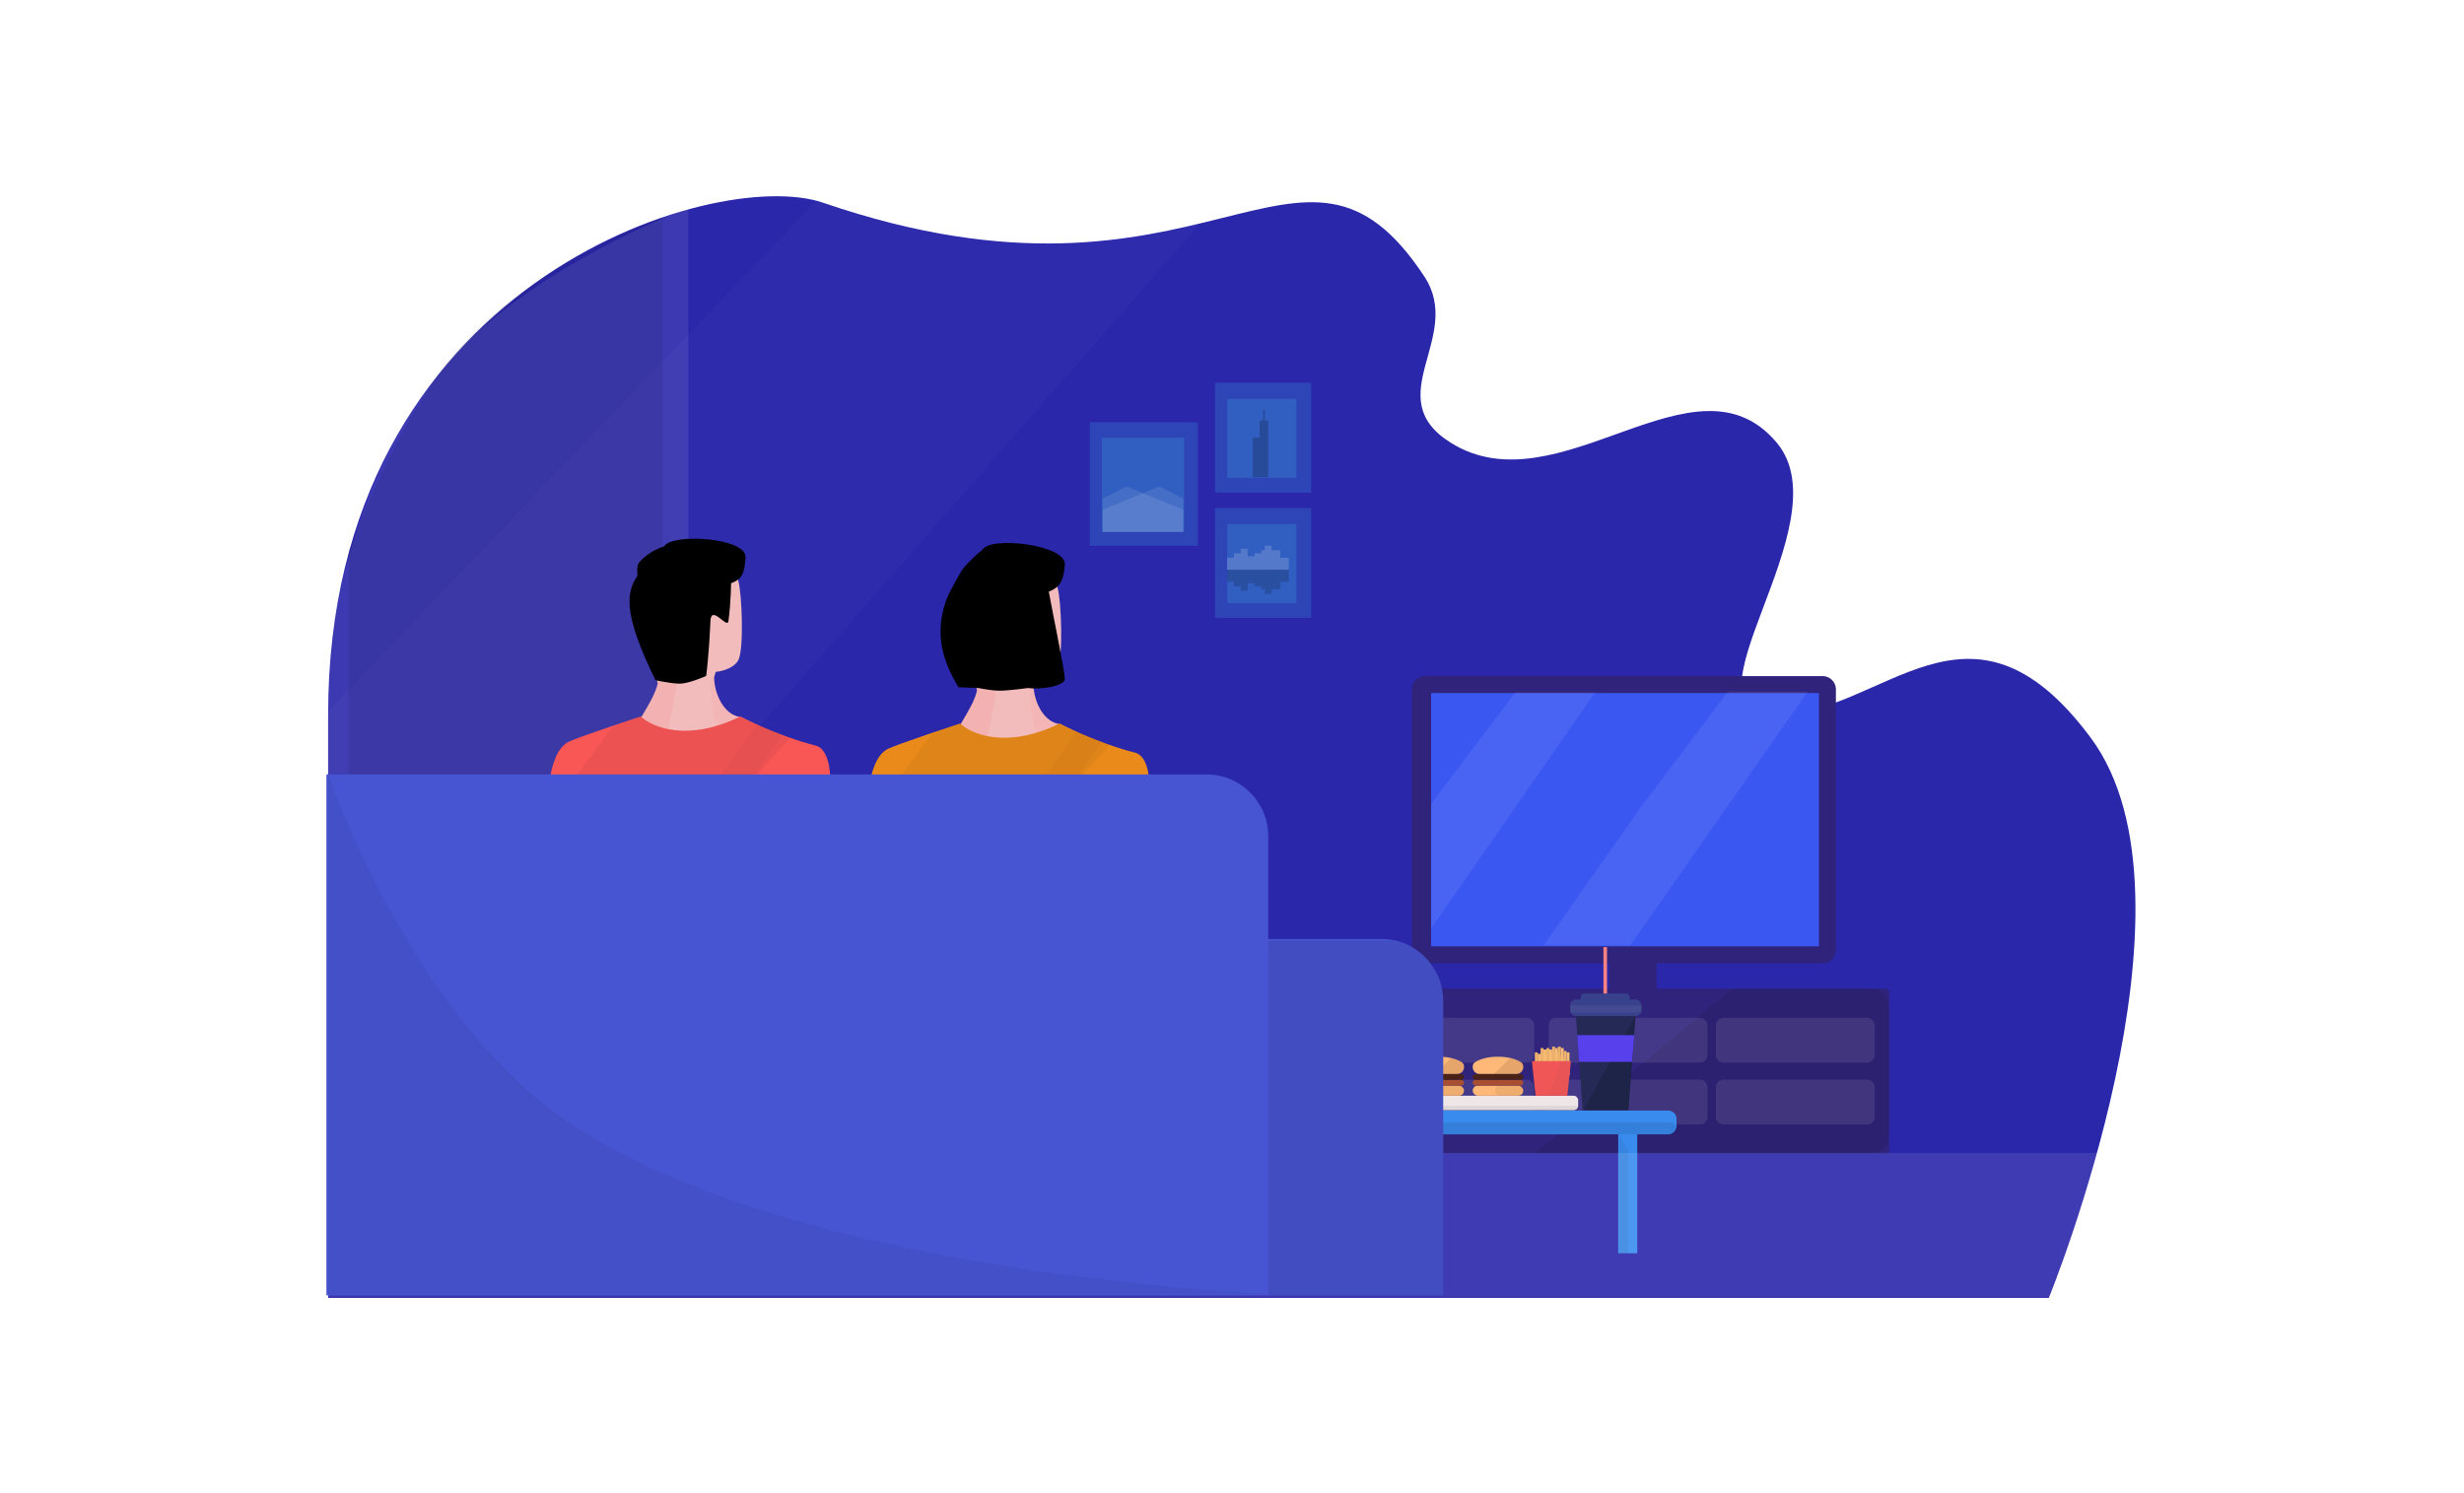 <svg xmlns="http://www.w3.org/2000/svg" width="1155" height="700" fill="none" viewBox="0 0 1155 700">
  <g class="couple_watching_tv">
    <path fill="#fff" d="M0 0h1155v700H0z"/>
    <g class="Group 18.1">
      <path fill="#201DA7" fill-opacity=".95" d="M153.804 608.468V335.06c0-201.841 181.01-257.533 231.995-240.038 180.129 61.81 223.552-53.877 281.853 34.579 18.807 28.536-21.712 56.692 12.464 78.002 50.631 31.569 114.566-45.818 152.788 0 31.884 38.221-49.775 127.456 0 127.456s90.465-65.538 147.158 10.856c56.688 76.393-19.702 262.553-19.702 262.553H153.804z" class="Vector"/>
      <g class="tv">
        <path fill="#fff" fill-opacity=".02" d="M383.387 93.412L153.804 333.45v237.625l408.505-466.002-178.922-11.66z" class="Vector 2"/>
        <path fill="#30237B" fill-rule="evenodd" d="M661.758 323.211a6.248 6.248 0 016.248-6.249h186.326a6.25 6.25 0 016.249 6.249v122.134a6.248 6.248 0 01-6.249 6.248H668.006a6.248 6.248 0 01-6.248-6.248V323.211zm92.594 128.383h22.155v11.928h107.364c.941 0 1.704.763 1.704 1.704v73.848c0 .941-.763 1.704-1.704 1.704H639.603a1.704 1.704 0 01-1.704-1.704v-73.848c0-.941.763-1.704 1.704-1.704h114.749v-11.928z" class="Union" clip-rule="evenodd"/>
        <path fill="#000" fill-opacity=".09" d="M719.7 540.499l92.311-76.973h65.327a7.953 7.953 0 017.953 7.953v61.067a7.953 7.953 0 01-7.953 7.953H719.7z" class="Vector 2_2"/>
        <path fill="#3A57F2" d="M670.846 324.917h181.781v118.726H670.846z" class="Rectangle"/>
        <path fill="#fff" fill-opacity=".08" d="M710.272 324.603l-39.403 52.27v58.3l76.795-110.57h-37.392z" class="Vector 3"/>
        <path fill="#fff" fill-opacity=".08" d="M809.986 324.201l-39.404 52.27-47.042 66.743h40.609l83.229-119.013h-37.392z" class="Vector 3.1"/>
        <g class="Group">
          <rect width="74.416" height="21.018" x="644.716" y="477.159" fill="#fff" fill-opacity=".1" class="Rectangle 2" rx="3.408"/>
          <rect width="74.416" height="21.018" x="725.949" y="477.159" fill="#fff" fill-opacity=".1" class="Rectangle 2.1" rx="3.408"/>
          <rect width="74.416" height="21.018" x="644.716" y="506.131" fill="#fff" fill-opacity=".1" class="Rectangle 2.2" rx="3.408"/>
          <rect width="74.416" height="21.018" x="725.949" y="506.131" fill="#fff" fill-opacity=".1" class="Rectangle 2.3" rx="3.408"/>
          <rect width="74.416" height="21.018" x="804.342" y="477.159" fill="#fff" fill-opacity=".1" class="Rectangle 2.4" rx="3.408"/>
          <rect width="74.416" height="21.018" x="804.342" y="506.131" fill="#fff" fill-opacity=".1" class="Rectangle 2.5" rx="3.408"/>
        </g>
      </g>
      <g class="Group 13">
        <g class="Group 4">
          <path fill="#398CEE" fill-rule="evenodd" d="M615.265 520.645a3.903 3.903 0 00-3.903 3.902v3.345a3.903 3.903 0 003.903 3.903h18.955v56.31h8.92v-56.31h115.404v55.751h8.92v-55.751h14.495a3.903 3.903 0 003.903-3.903v-3.345a3.903 3.903 0 00-3.903-3.902H615.265z" class="Union_2" clip-rule="evenodd"/>
          <rect width="174.499" height="5.575" x="611.362" y="526.221" fill="#000" fill-opacity=".09" class="Rectangle_2" rx="2.788"/>
        </g>
        <path fill="#000" fill-opacity=".06" d="M759.101 532.353l3.903 6.69v48.503h-3.903v-55.193z" class="Rectangle_3"/>
        <path fill="#000" fill-opacity=".06" d="M643.14 531.797h-3.902v56.586h3.902v-56.586z" class="Rectangle_4"/>
        <g class="Group 5">
          <path fill="#242955" d="M738.234 469.664h28.991l-3.903 50.733h-21.464l-3.624-50.733z" class="Rectangle 2_2"/>
          <path fill="#000" fill-opacity=".16" d="M766.667 476.355l-24.53 44.321h21.185l3.345-44.321z" class="Vector_2"/>
          <path fill="#5840EC" d="M739.35 485.274h26.76l-1.115 12.544h-24.809l-.836-12.544z" class="Rectangle 2.1_2"/>
          <path fill="#FF8282" d="M751.615 444.019h1.673v28.99h-1.673z" class="Rectangle 4"/>
          <rect width="33.45" height="7.805" x="736.004" y="468.55" fill="#38418C" class="Rectangle 3" rx="2.788"/>
          <rect width="22.858" height="3.903" x="741.021" y="465.761" fill="#38418C" class="Rectangle 3.2" rx="1.447"/>
          <path fill="#FFE1E1" fill-opacity=".06" d="M736.004 471.337h33.45v3.345h-33.45z" class="Rectangle 3.1"/>
        </g>
        <g class="Group 12">
          <g class="Group 6">
            <rect width="91.408" height="6.771" x="648.354" y="513.685" fill="#EFE7E7" class="Rectangle 2_3" rx="2.031"/>
            <rect width="91.408" height="2.031" x="648.353" y="518.426" fill="#000" fill-opacity=".07" class="Rectangle 2.1_3" rx="1.016"/>
          </g>
          <g class="Group 7.1">
            <rect width="23.698" height="4.74" x="690.333" y="508.944" fill="#FFB877" class="Rectangle 2_4" rx="2.37"/>
            <path fill="#000" fill-opacity=".07" d="M700.827 511.314a2.37 2.37 0 012.37-2.37h8.802a2.37 2.37 0 110 4.74h-8.802a2.37 2.37 0 01-2.37-2.37z" class="Rectangle 2.4_2"/>
            <path fill="#FFB877" d="M690.333 500.177c0-.889.357-1.743 1.109-2.215 1.598-1.002 5.002-2.559 10.74-2.559 5.739 0 9.143 1.557 10.74 2.559.753.472 1.109 1.326 1.109 2.215a3.35 3.35 0 01-3.351 3.351h-16.996a3.35 3.35 0 01-3.351-3.351z" class="Rectangle 2.3_2"/>
            <path fill="#000" fill-opacity=".1" d="M707.937 496.079l-7.787 7.448h11.511s2.131-1.324 2.37-2.708c.185-1.075-.677-2.709-.677-2.709s-1.598-.949-2.709-1.354c-1.024-.374-2.708-.677-2.708-.677z" class="Vector_3"/>
            <rect width="23.698" height="2.708" x="690.333" y="506.236" fill="#A84E32" class="Rectangle 2.1_4" rx="1.354"/>
            <rect width="23.698" height="2.708" x="690.333" y="503.528" fill="#4A2216" class="Rectangle 2.2_2" rx="1.354"/>
          </g>
          <g class="Group 7.2">
            <rect width="23.698" height="4.74" x="662.572" y="508.944" fill="#FFB877" class="Rectangle 2_5" rx="2.37"/>
            <path fill="#000" fill-opacity=".07" d="M673.066 511.314a2.37 2.37 0 012.37-2.37h8.802a2.37 2.37 0 110 4.74h-8.802a2.37 2.37 0 01-2.37-2.37z" class="Rectangle 2.4_3"/>
            <path fill="#FFB877" d="M662.572 500.177c0-.889.357-1.743 1.11-2.215 1.597-1.002 5.001-2.559 10.739-2.559 5.739 0 9.143 1.557 10.74 2.559.753.472 1.11 1.326 1.11 2.215a3.351 3.351 0 01-3.352 3.351h-16.995a3.351 3.351 0 01-3.352-3.351z" class="Rectangle 2.3_3"/>
            <path fill="#000" fill-opacity=".1" d="M680.176 496.079l-7.786 7.448h11.51s2.131-1.324 2.37-2.708c.186-1.075-.677-2.709-.677-2.709s-1.597-.949-2.708-1.354c-1.025-.374-2.709-.677-2.709-.677z" class="Vector_4"/>
            <rect width="23.698" height="2.708" x="662.572" y="506.236" fill="#A84E32" class="Rectangle 2.1_5" rx="1.354"/>
            <rect width="23.698" height="2.708" x="662.572" y="503.528" fill="#4A2216" class="Rectangle 2.2_3" rx="1.354"/>
          </g>
          <g class="Group 11">
            <g class="Group 9.1">
              <g class="Group 8">
                <path fill="#ECB16B" d="M722.156 491.343h1.354v10.834h-1.354z" class="Rectangle 3_2"/>
                <path fill="#F9BA71" d="M723.51 492.018h1.354v10.834h-1.354z" class="Rectangle 3.1_2"/>
              </g>
              <g class="Group 8.1">
                <path fill="#ECB16B" d="M724.864 491.343h1.354v10.834h-1.354z" class="Rectangle 3_3"/>
                <path fill="#F9BA71" d="M726.218 492.018h1.354v10.834h-1.354z" class="Rectangle 3.1_3"/>
              </g>
              <g class="Group 8.2">
                <path fill="#ECB16B" d="M727.573 490.667h1.354v10.834h-1.354z" class="Rectangle 3_4"/>
                <path fill="#F9BA71" d="M728.927 491.343h1.354v10.834h-1.354z" class="Rectangle 3.1_4"/>
              </g>
              <g class="Group 8.3">
                <path fill="#ECB16B" d="M730.281 490.667h1.354v10.834h-1.354z" class="Rectangle 3_5"/>
                <path fill="#F9BA71" d="M731.635 491.343h1.354v10.834h-1.354z" class="Rectangle 3.1_5"/>
              </g>
              <g class="Group 8.4">
                <path fill="#ECB16B" d="M732.989 492.697h1.354v10.834h-1.354z" class="Rectangle 3_6"/>
                <path fill="#F9BA71" d="M734.343 493.376h1.354v10.834h-1.354z" class="Rectangle 3.1_6"/>
              </g>
            </g>
            <g class="Group 9">
              <g class="Group 8_2">
                <path fill="#ECB16B" d="M719.448 493.37h1.354v10.834h-1.354z" class="Rectangle 3_7"/>
                <path fill="#F9BA71" d="M720.802 494.046h1.354v10.834h-1.354z" class="Rectangle 3.1_7"/>
              </g>
              <g class="Group 8.1_2">
                <path fill="#ECB16B" d="M722.156 493.37h1.354v10.834h-1.354z" class="Rectangle 3_8"/>
                <path fill="#F9BA71" d="M723.51 494.046h1.354v10.834h-1.354z" class="Rectangle 3.1_8"/>
              </g>
              <g class="Group 8.2_2">
                <path fill="#ECB16B" d="M724.865 492.695h1.354v10.834h-1.354z" class="Rectangle 3_9"/>
                <path fill="#F9BA71" d="M726.219 493.373h1.354v10.834h-1.354z" class="Rectangle 3.1_9"/>
              </g>
              <g class="Group 8.3_2">
                <path fill="#ECB16B" d="M727.573 492.695h1.354v10.834h-1.354z" class="Rectangle 3_10"/>
                <path fill="#F9BA71" d="M728.927 493.373h1.354v10.834h-1.354z" class="Rectangle 3.1_10"/>
              </g>
              <g class="Group 8.4_2">
                <path fill="#ECB16B" d="M730.281 494.728h1.354v10.834h-1.354z" class="Rectangle 3_11"/>
                <path fill="#F9BA71" d="M731.634 495.407h1.354v10.834h-1.354z" class="Rectangle 3.1_11"/>
              </g>
            </g>
            <g class="Group 10">
              <path fill="#F05656" d="M718.093 497.439h18.281l-1.692 16.25h-14.896l-1.693-16.25z" class="Rectangle 2_6"/>
              <path fill="#000" fill-opacity=".03" d="M731.973 497.439h4.402l-1.693 16.25h-9.141l6.432-16.25z" class="Rectangle 2.1_6"/>
            </g>
          </g>
        </g>
      </g>
      <path fill="#FFF5F5" fill-opacity=".09" d="M153.804 314.555s4.825-89.26 59.506-148.364c39.803-43.022 109.364-68.755 109.364-68.755V540.52h-168.87V314.555z" class="Rectangle_5"/>
      <path fill="#000" fill-opacity=".08" d="M163.454 258.264s15.449-42.4 39.001-78.404c34.98-53.476 108.157-78.002 108.157-78.002v438.66H163.454V258.264z" class="Rectangle_6"/>
      <path fill="#fff" fill-opacity=".1" d="M153.804 540.519H983.68s-6.282 20.914-10.856 34.153c-4.541 13.146-12.464 33.395-12.464 33.395H153.804v-67.548z" class="Rectangle_7"/>
      <g class="person">
        <g class="Group_2">
          <path fill="#F2BCBC" fill-rule="evenodd" d="M484.416 320.947c.343-.956.72-2.669.72-2.669s7.878-.606 10.605-5.454c2.727-4.848 1.756-31.345 0-37.27-2.424-8.181-19.09-30.301-39.997-7.878-9.718 14.797-7.363 22.511-2.907 37.104 1.594 5.221 3.457 11.323 5.132 18.945-.901 4.431-4.535 10.499-6.749 14.197-.352.587-.667 1.114-.931 1.566l-6.363 4.545 30.604 18.18 33.331-17.271-10.908-5.454c-8.083-.951-12.375-11.008-12.537-18.541z" class="Union_3" clip-rule="evenodd"/>
          <path fill="red" fill-opacity=".06" d="M462.596 347.521l4.423-23.723s-2.964-.068-4.825-.402c-1.762-.315-4.423-1.206-4.423-1.206 1.207 3.619-4.824 12.866-8.845 19.3l13.67 6.031z" class="Vector 3_2"/>
          <path fill="#FF4747" fill-opacity=".06" d="M483.102 322.191c.402-1.206-.134-1.876 2.01-3.618-2.815 6.031 3.217 19.299 11.258 20.907l-10.454 4.021c-2.948-5.763-3.12-20.394-2.814-21.31z" class="Vector 2_3"/>
          <path fill="#000" d="M499.141 264.645c-.485 7.515-2.272 10.695-7.525 12.715 2.265 12.376 7.525 37.394 7.525 40.867 0 3.473-11.226 5.137-17.377 4.341 0 0-9.121 1.273-13.539 1.231-2.934-.029-7.094-.764-9.449-1.231l-9.487-.378c-6.742-11.282-12.406-25.126-4.743-43.371 0 0 5.621-10.903 7.298-12.771 5.106-5.691 8.757-8.393 8.757-8.393 3.333-6.363 39.146-2.403 38.54 6.99z" class="Vector 4"/>
          <path fill="#EA8A1A" d="M496.651 339.186c-24.483 12.12-41.311 5.05-46.664 0 0 0-29.546 9.755-33.788 11.876-11.164 5.582-9.845 34.788-9.845 34.788H537.86s4.939-30.264-5.841-33.012c-18.119-4.618-35.368-13.652-35.368-13.652z" class="Vector_5"/>
          <path fill="#000" fill-opacity=".05" d="M496.651 339.186c-24.483 12.12-41.31 5.05-46.663 0l-13.538 5.126-30.096 41.538 79.834 1.095 33.751-37.659c-15.987-6.04-23.288-10.1-23.288-10.1z" class="Vector_6"/>
          <path fill="#000" fill-opacity=".03" d="M480.688 376.067l24.125-32.97 11.66 4.825-20.104 28.145h-15.681z" class="Vector 2_4"/>
        </g>
        <g class="Group_3">
          <path fill="#F2BCBC" fill-rule="evenodd" d="M334.739 317.649c.344-.956.72-2.668.72-2.668s7.879-.607 10.606-5.455c2.727-4.848 1.756-31.344 0-37.27-2.424-8.181-19.09-30.301-39.998-7.878-9.717 14.797-7.362 22.511-2.906 37.104 1.594 5.222 3.457 11.324 5.132 18.946-.901 4.431-4.535 10.499-6.749 14.197-.352.587-.667 1.114-.931 1.565l-6.363 4.545 30.604 18.181 33.331-17.272-10.908-5.454c-8.084-.951-12.375-11.008-12.538-18.541z" class="Union_4" clip-rule="evenodd"/>
          <path fill="red" fill-opacity=".06" d="M312.919 344.22l4.423-23.723s-2.964-.068-4.825-.402c-1.762-.315-4.423-1.206-4.423-1.206 1.206 3.619-4.825 12.866-8.845 19.3l13.67 6.031z" class="Vector 3_3"/>
          <path fill="#FF4747" fill-opacity=".06" d="M333.424 318.89c.402-1.206-.134-1.876 2.011-3.619-2.815 6.032 3.216 19.3 11.258 20.908l-10.454 4.021c-2.949-5.763-3.12-20.394-2.815-21.31z" class="Vector 2_5"/>
          <path fill="#000" d="M342.672 273.456s0 8.443-1.206 17.691c-.525 4.02-8.077-8.073-8.444 0-.804 17.691-2.01 25.732-2.01 25.732s-8.047 3.661-12.465 3.619c-4.307-.041-11.258-1.608-11.258-1.608-16.082-32.568-13.276-41.788-8.428-49.06 0 0-.767-4.495.909-6.364 5.107-5.691 11.515-7.272 11.515-7.272 3.333-6.363 38.785-4.242 38.179 5.151-.485 7.515-1.54 10.091-6.792 12.111z" class="Vector 4_2"/>
          <path fill="#F95656" d="M346.974 335.885c-24.484 12.12-41.311 5.05-46.664 0 0 0-29.546 9.755-33.788 11.876-11.164 5.581-9.845 34.787-9.845 34.787h131.506s4.939-30.263-5.842-33.011c-18.119-4.618-35.367-13.652-35.367-13.652z" class="Vector_7"/>
          <path fill="#000" fill-opacity=".05" d="M346.974 335.885c-24.483 12.12-41.311 5.05-46.664 0l-13.537 5.126-30.096 41.537 79.834 1.096 33.751-37.66c-15.987-6.039-23.288-10.099-23.288-10.099z" class="Vector_8"/>
          <path fill="#000" fill-opacity=".03" d="M331.011 372.769l24.125-32.97 11.66 4.825-20.104 28.145h-15.681z" class="Vector 2_6"/>
        </g>
        <g class="Group 2">
          <path fill="#4755D3" fill-rule="evenodd" d="M565.526 363.058H153V607.26H676.497V469.161c0-15.989-12.961-28.95-28.949-28.95h-53.073v-48.204c0-15.988-12.961-28.949-28.949-28.949z" class="Union_5" clip-rule="evenodd"/>
          <path fill="#000" fill-opacity=".06" d="M153.402 606.552h443.083s-249.727-8.361-348.194-94.496c-62.892-55.015-94.889-150.06-94.889-150.06v244.556z" class="Vector_9"/>
          <path fill="#000" fill-opacity=".09" d="M594.475 440.92h54.681c15.1 0 27.341 12.241 27.341 27.341V607.26h-82.022V440.92z" class="Rectangle_8"/>
        </g>
      </g>
      <g class="Group 17">
        <g class="Group 15">
          <g class="Group 14">
            <path fill="#49F1FC" fill-opacity=".15" d="M510.844 197.955h50.661v57.898h-50.661z" class="Rectangle_9"/>
            <path fill="#49F1FC" fill-opacity=".15" d="M516.473 205.193h38.599v44.113h-38.599z" class="Rectangle_10"/>
            <path fill="#fff" fill-opacity=".1" d="M528.134 228.11l26.536 10.856v10.453h-37.794v-15.68l11.258-5.629z" class="Vector_10"/>
            <path fill="#fff" fill-opacity=".1" d="M543.413 228.11l-26.537 10.856v10.453h37.795v-15.68l-11.258-5.629z" class="Vector_11"/>
          </g>
          <g class="Group 14.1">
            <path fill="#49F1FC" fill-opacity=".15" d="M569.547 238.16h45.032v51.465h-45.032z" class="Rectangle_11"/>
            <path fill="#49F1FC" fill-opacity=".15" d="M575.296 245.688h32.379v37.004h-32.379z" class="Rectangle_12"/>
          </g>
          <g class="Group 14.2">
            <path fill="#49F1FC" fill-opacity=".15" d="M569.547 179.46h45.032v51.465h-45.032z" class="Rectangle_13"/>
            <path fill="#49F1FC" fill-opacity=".15" d="M575.296 186.989h32.379v37.004h-32.379z" class="Rectangle_14"/>
          </g>
        </g>
        <path fill="#000" fill-opacity=".21" fill-rule="evenodd" d="M592.867 192.323h-.804v4.827h-1.609v8.039h-3.216v18.495h3.216v.002h4.021V197.15h-1.608v-4.827z" class="Union_6" clip-rule="evenodd"/>
        <g class="Group 16">
          <path fill="#FFF9F9" fill-opacity=".17" fill-rule="evenodd" d="M592.867 255.85h3.216v2.11h4.021v9.147h-3.217v.001h-8.845v-7.74h3.216v-1.408h1.609v-2.11zm-11.258 1.409h3.216v3.517h3.216v6.333h-6.432v-9.85zm-.001 2.109h-3.216v2.112h-3.217v5.629h3.217v-.001h3.216v-7.74zm22.517 2.112h-4.021v5.629h4.021v-5.629z" class="Union_7" clip-rule="evenodd"/>
          <path fill="#000" fill-opacity=".17" fill-rule="evenodd" d="M592.867 278.368h3.216v-2.109h4.021v-9.147h-3.217v-.001h-8.845v7.739h3.216v1.409h1.609v2.109zm-11.258-1.408h3.216v-3.518h3.216v-6.332h-3.216v-.001h-3.216v9.851zm-.001-2.11h-3.216v-2.112h-3.217v-5.629h3.217v.002h3.216v7.739zm22.517-2.112h-4.021v-5.629h4.021v5.629z" class="Union_8" clip-rule="evenodd"/>
        </g>
      </g>
    </g>
  </g>
</svg>
